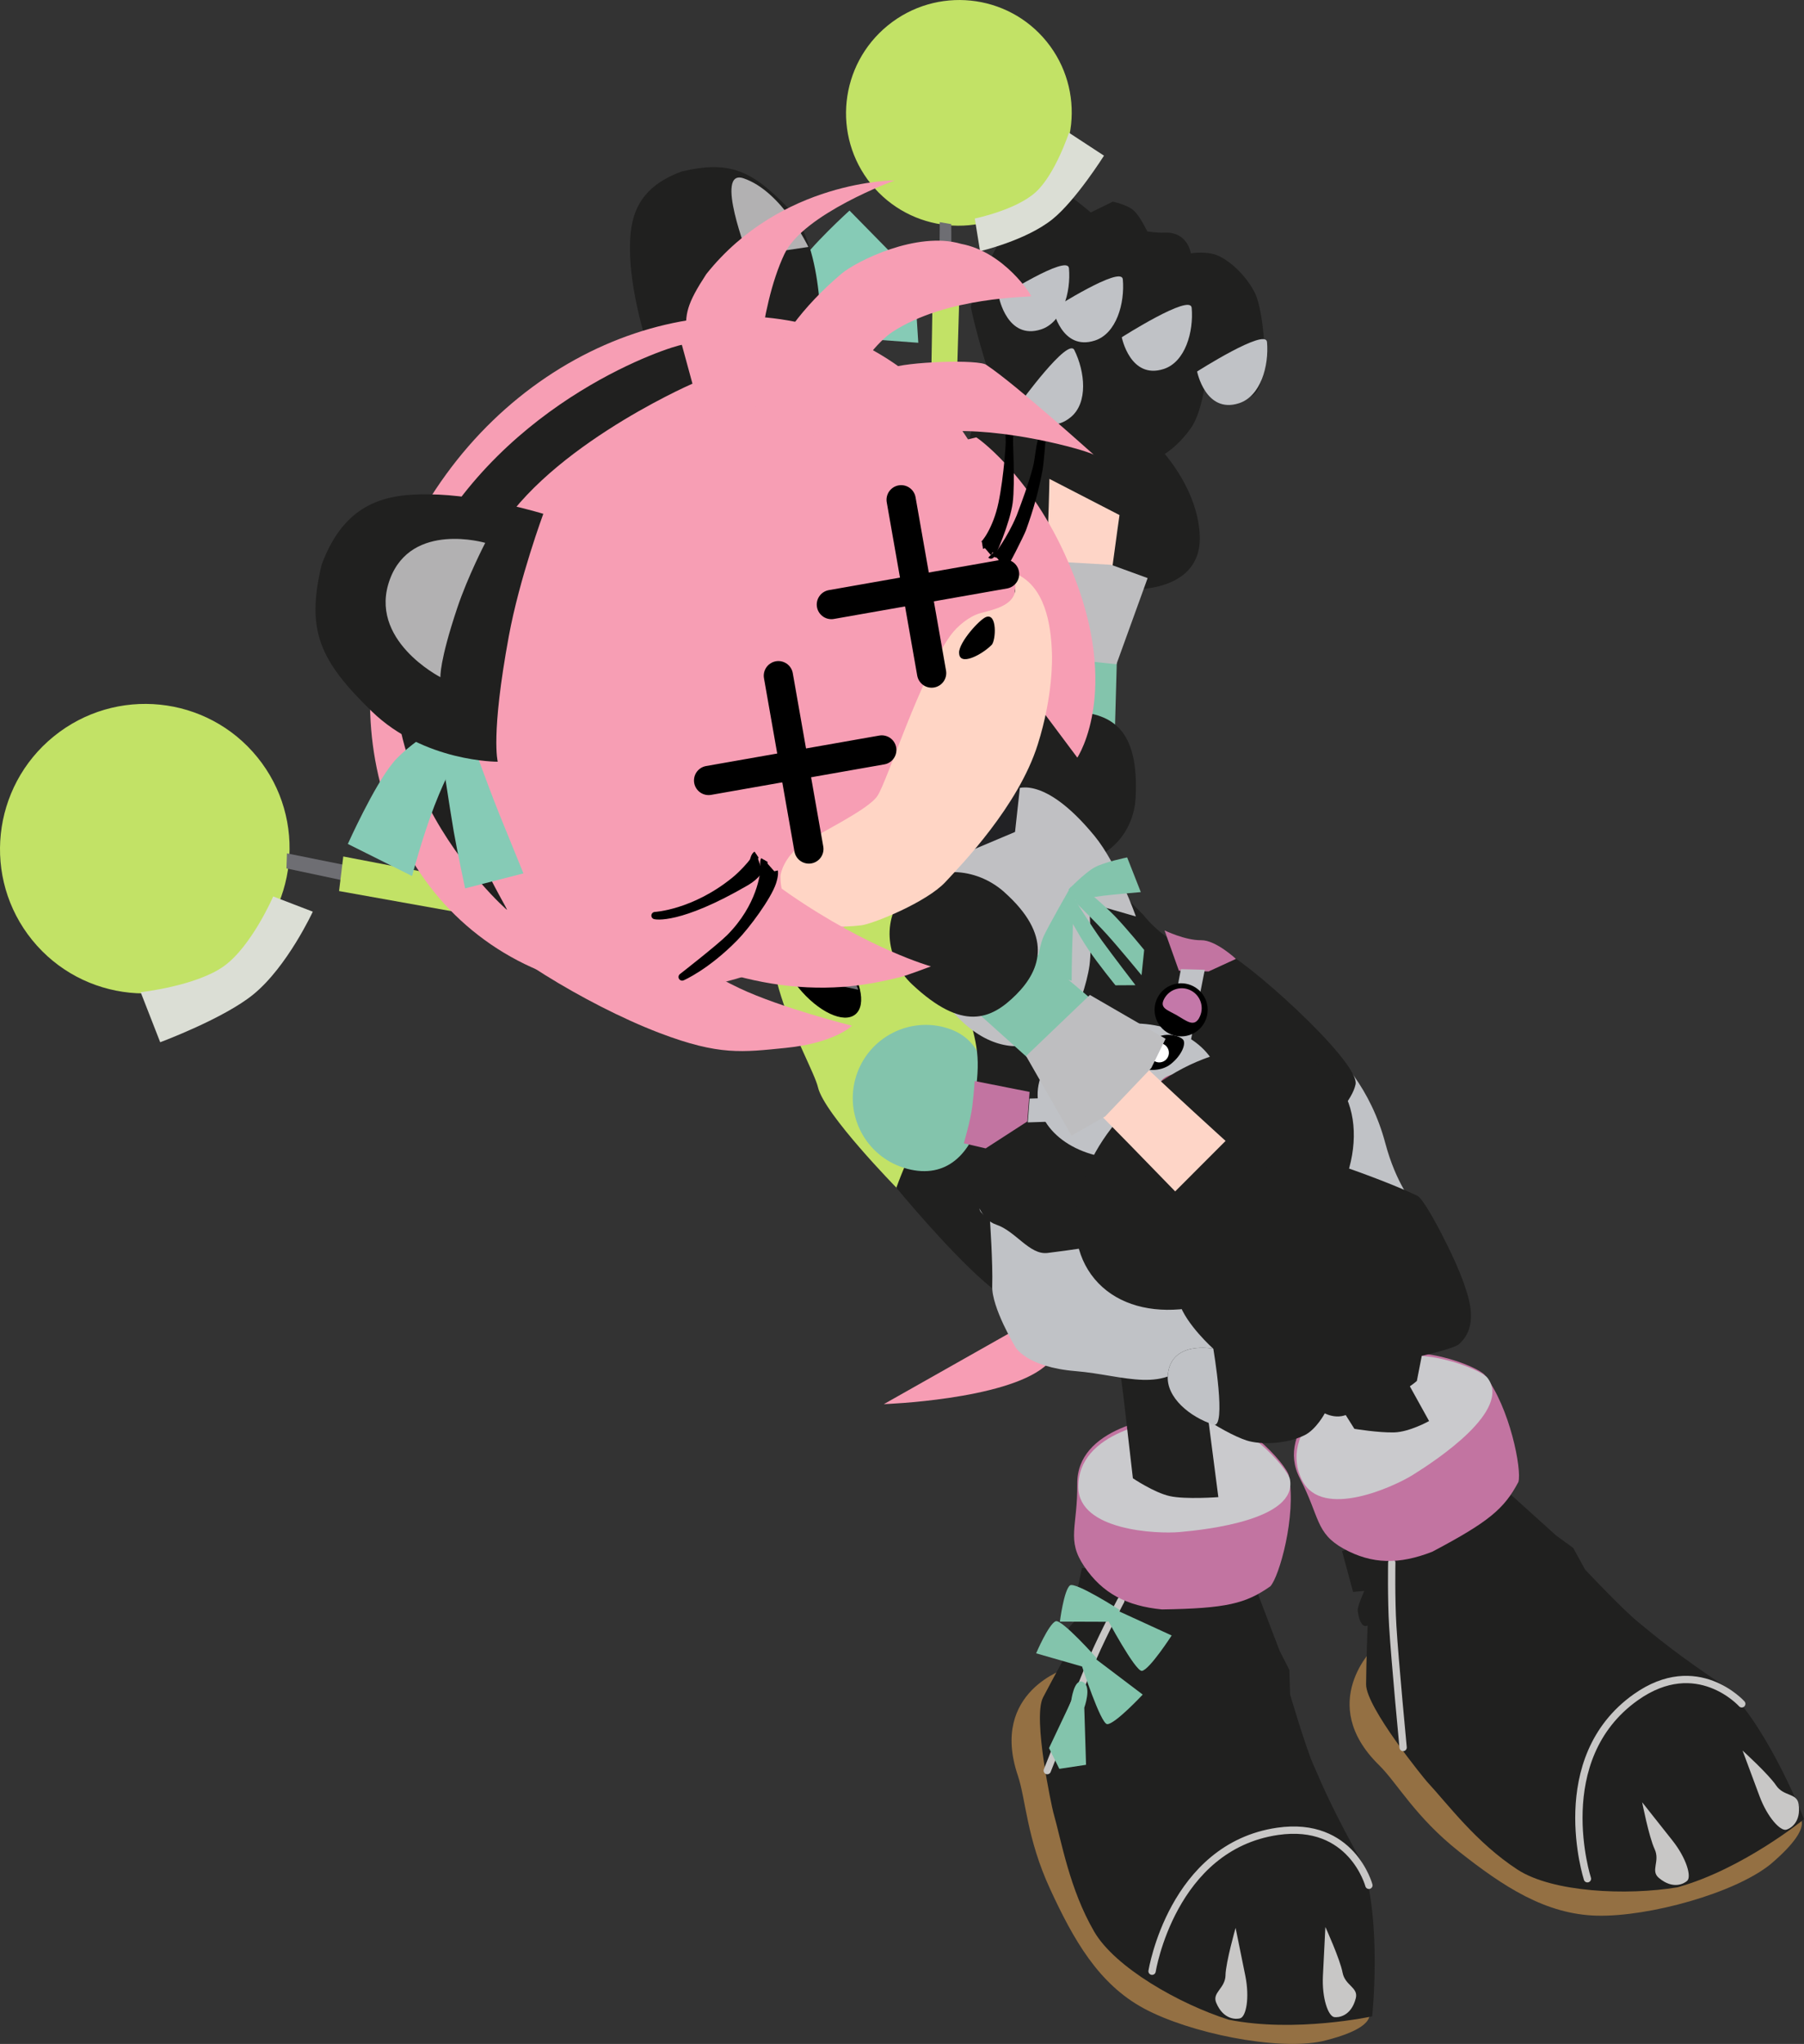 <svg version="1.1" xmlns="http://www.w3.org/2000/svg" xmlns:xlink="http://www.w3.org/1999/xlink" width="30.843" height="34.926" viewBox="0,0,30.843,34.926"><rect x="0" y="0" width="30.843" height="34.926" fill="#333333" stroke="none"/><g transform="translate(-222.684,-162.605)"><g data-paper-data="{&quot;isPaintingLayer&quot;:true}" fill-rule="nonzero" stroke-miterlimit="10" stroke-dasharray="" stroke-dashoffset="0" style="mix-blend-mode: normal"><g data-paper-data="{&quot;index&quot;:null}" stroke-linejoin="miter"><path d="M253.395,193.614c0,0 0.402,0.129 -0.438,0.844c-0.616,0.499 -2.083,0.901 -2.967,0.881c-0.885,-0.021 -1.61,-0.503 -2.359,-1.094c-0.749,-0.591 -1.062,-1.177 -1.368,-1.477c-1.088,-1.065 -0.08,-2.019 -0.08,-2.019c0,0 2.105,3.618 2.948,3.689c1.039,0.088 3.206,-0.151 3.206,-0.151z" fill="#947043" stroke="none" stroke-width="0" stroke-linecap="butt"/><path d="M249.288,188.842l0.293,0.213l0.203,0.37c0,0 0.621,0.66 0.891,0.883c0.332,0.274 0.686,0.571 1.523,1.13c0.759,0.756 1.329,2.252 1.329,2.252c0,0 -1.044,0.852 -2.162,1.164c-0.875,0.145 -2.139,0.085 -2.734,-0.301c-0.706,-0.459 -1.187,-1.112 -1.548,-1.502c-0.042,-0.045 -1.046,-1.272 -1.043,-1.666c0.003,-0.395 0.026,-1.005 0.026,-1.005c0,0 -0.122,0.086 -0.169,-0.247c-0.011,-0.076 0.113,-0.344 0.113,-0.344l-0.192,0.018l-0.189,-0.697l2.873,-0.977z" fill="#20201f" stroke="none" stroke-width="0" stroke-linecap="butt"/><path d="M246.673,192.465c0,0 -0.142,-1.49 -0.177,-2.076c-0.028,-0.462 -0.017,-1.084 -0.017,-1.084" fill="none" stroke="#c8c7c6" stroke-width="0.125" stroke-linecap="round"/><path d="M244.907,187.863c-0.432,-0.829 0.62,-1.64 1.273,-2.004c0.653,-0.364 1.778,0.098 1.89,0.243c0.429,0.554 0.635,1.617 0.574,1.826c-0.242,0.457 -0.501,0.679 -1.472,1.192c-0.565,0.221 -1.032,0.216 -1.517,-0.052c-0.484,-0.269 -0.404,-0.545 -0.748,-1.204z" fill="#c274a1" stroke="none" stroke-width="0" stroke-linecap="butt"/><path d="M244.951,187.908c-0.432,-0.829 0.62,-1.64 1.273,-2.004c0.653,-0.364 1.778,0.098 1.89,0.243c0.429,0.554 -0.874,1.41 -1.274,1.66c-0.328,0.205 -1.546,0.761 -1.889,0.101z" fill="#cacacd" stroke="none" stroke-width="0" stroke-linecap="butt"/><path d="M250.76,193.401c0,0 0.277,0.349 0.518,0.654c0.241,0.304 0.327,0.615 0.253,0.687c-0.047,0.045 -0.239,0.16 -0.486,-0.049c-0.148,-0.124 0.026,-0.282 -0.072,-0.492c-0.098,-0.21 -0.213,-0.8 -0.213,-0.8z" fill="#c8c7c6" stroke="none" stroke-width="0" stroke-linecap="butt"/><path d="M249.824,194.708c0,0 -0.66,-2.049 0.829,-3.103c1.046,-0.74 1.81,0.114 1.81,0.114" fill="none" stroke="#c8c7c6" stroke-width="0.125" stroke-linecap="round"/><path d="M252.476,192.517c0,0 0.445,0.404 0.574,0.596c0.129,0.192 0.354,0.126 0.384,0.316c0.05,0.32 -0.148,0.425 -0.21,0.441c-0.1,0.027 -0.321,-0.208 -0.457,-0.572c-0.135,-0.364 -0.291,-0.782 -0.291,-0.782z" data-paper-data="{&quot;index&quot;:null}" fill="#c8c7c6" stroke="none" stroke-width="0" stroke-linecap="butt"/></g><path d="M244.127,181.625l1.873,3.246l1.117,2.016c0,0 -0.332,0.186 -0.595,0.194c-0.263,0.008 -0.682,-0.061 -0.682,-0.061l-1.198,-1.9l-1.692,-3.022z" data-paper-data="{&quot;index&quot;:null}" fill="#20201f" stroke="none" stroke-width="0" stroke-linecap="butt" stroke-linejoin="miter"/><g data-paper-data="{&quot;index&quot;:null}" stroke-linejoin="miter"><path d="M244.812,197.051l1.249,-0.12c0,0 0.3,0.297 -0.774,0.554c-0.775,0.165 -2.265,-0.141 -3.044,-0.56c-0.779,-0.419 -1.207,-1.178 -1.607,-2.045c-0.4,-0.867 -0.413,-1.531 -0.55,-1.936c-0.487,-1.443 0.844,-1.836 0.844,-1.836c0,0 0.236,4.18 0.955,4.625c0.886,0.549 2.926,1.319 2.926,1.319z" fill="#947043" stroke="none" stroke-width="0" stroke-linecap="butt"/><path d="M244.563,190.816l0.165,0.322l0.013,0.422c0,0 0.255,0.87 0.394,1.191c0.171,0.395 0.353,0.82 0.845,1.698c0.334,1.018 0.164,2.61 0.164,2.61c0,0 -1.317,0.286 -2.454,0.057c-0.845,-0.268 -1.945,-0.893 -2.3,-1.507c-0.422,-0.729 -0.554,-1.529 -0.699,-2.041c-0.017,-0.059 -0.356,-1.608 -0.174,-1.958c0.182,-0.35 0.479,-0.884 0.479,-0.884c0,0 -0.148,0.021 -0.039,-0.296c0.025,-0.072 0.257,-0.256 0.257,-0.256l-0.18,-0.071l0.148,-0.707l3.003,0.431z" fill="#20201f" stroke="none" stroke-width="0" stroke-linecap="butt"/><path d="M240.589,192.86c0,0 0.549,-1.393 0.783,-1.931c0.185,-0.424 0.476,-0.974 0.476,-0.974" fill="none" stroke="#c8c7c6" stroke-width="0.125" stroke-linecap="round"/><path d="M243.145,186.749c0.747,-0.028 1.541,0.893 1.575,1.074c0.131,0.688 -0.167,1.729 -0.317,1.888c-0.423,0.297 -0.754,0.378 -1.853,0.395c-0.604,-0.059 -1.018,-0.275 -1.328,-0.734c-0.31,-0.459 -0.113,-0.669 -0.12,-1.413c-0.009,-0.935 1.296,-1.181 2.043,-1.209z" fill="#c274a1" stroke="none" stroke-width="0" stroke-linecap="butt"/><path d="M241.12,188.017c-0.009,-0.935 1.296,-1.181 2.043,-1.209c0.747,-0.028 1.541,0.893 1.575,1.074c0.131,0.688 -1.419,0.861 -1.888,0.902c-0.385,0.034 -1.723,-0.023 -1.73,-0.766z" fill="#cacacd" stroke="none" stroke-width="0" stroke-linecap="butt"/><path d="M243.636,196.356c0.008,-0.231 0.173,-0.809 0.173,-0.809c0,0 0.089,0.437 0.166,0.818c0.077,0.38 0.013,0.696 -0.086,0.727c-0.062,0.019 -0.285,0.034 -0.411,-0.264c-0.075,-0.178 0.151,-0.24 0.159,-0.471z" fill="#c8c7c6" stroke="none" stroke-width="0" stroke-linecap="butt"/><path d="M245.345,195.534c0,0 0.249,0.547 0.292,0.774c0.042,0.228 0.275,0.255 0.227,0.442c-0.08,0.313 -0.303,0.332 -0.368,0.322c-0.102,-0.015 -0.213,-0.318 -0.194,-0.706c0.02,-0.388 0.042,-0.833 0.042,-0.833z" data-paper-data="{&quot;index&quot;:null}" fill="#c8c7c6" stroke="none" stroke-width="0" stroke-linecap="butt"/><path d="M242.381,196.288c0,0 0.341,-2.126 2.145,-2.39c1.267,-0.185 1.562,0.922 1.562,0.922" fill="none" stroke="#c8c7c6" stroke-width="0.125" stroke-linecap="round"/><g fill="#83c4ac" stroke="none" stroke-width="0" stroke-linecap="butt"><path d="M241.603,190.249l0.173,-0.129l0.94,0.431c0,0 -0.378,0.585 -0.508,0.605c-0.111,0.017 -0.605,-0.907 -0.605,-0.907z"/><path d="M240.977,189.696c0.088,-0.069 0.85,0.418 0.85,0.418l-0.207,0.203l-0.815,-0.003c0,0 0.068,-0.537 0.172,-0.618z" data-paper-data="{&quot;index&quot;:null}"/><path d="M241.614,192.066c-0.112,-0.003 -0.435,-1 -0.435,-1l0.232,-0.118l0.81,0.613c0,0 -0.475,0.509 -0.607,0.505z"/><path d="M240.733,190.308c0.103,-0.042 0.704,0.634 0.704,0.634l-0.254,0.139l-0.784,-0.225c0,0 0.212,-0.498 0.334,-0.548z" data-paper-data="{&quot;index&quot;:null}"/><path d="M240.795,192.83l-0.176,-0.355l0.378,-0.798c0,0 0.048,-0.405 0.203,-0.331c0.155,0.074 0.022,0.439 0.022,0.439l0.03,0.976z"/></g></g><path d="M242.671,182.299l0.611,4.095l0.232,1.793c0,0 -0.562,0.042 -0.829,-0.017c-0.268,-0.059 -0.632,-0.305 -0.632,-0.305l-0.155,-1.344l-0.475,-3.747z" data-paper-data="{&quot;index&quot;:null}" fill="#20201f" stroke="none" stroke-width="0" stroke-linecap="butt" stroke-linejoin="miter"/><g stroke="none" stroke-width="0" stroke-linecap="butt" stroke-linejoin="miter"><path d="M239.285,167.871c-0.027,-0.133 0.424,-1.083 0.689,-1.476c0.145,-0.215 0.411,-0.617 0.838,-0.532c0.109,0.022 0.521,0.372 0.521,0.372l0.377,-0.184c0,0 0.245,0.05 0.357,0.151c0.112,0.102 0.232,0.357 0.232,0.357c0,0 0.17,0.027 0.293,0.021c0.401,-0.019 0.452,0.354 0.452,0.354c0,0 0.289,-0.047 0.48,0.046c0.303,0.147 0.57,0.487 0.647,0.708c0.131,0.376 0.239,1.48 -0.075,1.677c-0.489,0.307 -0.794,-0.335 -0.794,-0.335c0,0 -0.05,0.6 -0.262,0.897c-0.327,0.457 -0.677,0.553 -0.677,0.553l-2.416,-0.439c0,0 -0.488,-1.338 -0.661,-2.171z" fill="#20201f"/><path d="M240.994,169.281c1.287,0.396 2.192,1.569 2.203,2.512c0.011,0.943 -1.19,1.04 -2.21,0.726c-1.02,-0.314 -1.793,-1.015 -1.778,-1.954c0.015,-0.938 0.498,-1.681 1.785,-1.284z" fill="#20201f"/><path d="M240.507,173.324c0.097,-1.246 0.119,-2.536 0.119,-2.536l1.198,0.618c0,0 -0.231,1.631 -0.27,2.133c-0.064,0.824 -0.103,1.873 -0.123,3.072c-0.005,0.3 -0.165,0.472 -0.471,0.48c-0.206,0.005 -0.4,-0.074 -0.442,-0.447c-0.128,-1.126 -0.079,-2.448 -0.011,-3.32z" fill="#fed5c7"/><path d="M244.346,168.448c0.036,0.413 -0.11,0.928 -0.478,1.047c-0.573,0.185 -0.717,-0.542 -0.717,-0.542c0,0 1.173,-0.748 1.194,-0.505z" fill="#c0c2c6"/><path d="M243.058,167.863c0.036,0.413 -0.11,0.928 -0.478,1.047c-0.573,0.185 -0.717,-0.542 -0.717,-0.542c0,0 1.173,-0.748 1.194,-0.505z" fill="#c0c2c6"/><path d="M241.881,167.377c0.036,0.413 -0.11,0.928 -0.478,1.047c-0.573,0.185 -0.717,-0.542 -0.717,-0.542c0,0 1.173,-0.748 1.194,-0.505z" fill="#c0c2c6"/><path d="M241.051,168.585c0.185,0.372 0.238,0.904 -0.061,1.149c-0.465,0.382 -0.866,-0.242 -0.866,-0.242c0,0 0.818,-1.126 0.927,-0.907z" fill="#c0c2c6"/><path d="M240.96,167.187c0.036,0.413 -0.11,0.928 -0.478,1.047c-0.573,0.185 -0.717,-0.542 -0.717,-0.542c0,0 1.173,-0.748 1.194,-0.505z" fill="#c0c2c6"/><g><path d="M241.778,173.921l-0.032,1.14l-1.435,-0.145l-0.002,-1.146z" fill="#83c4ac"/><path d="M241.08,174.763c0.613,0.049 1.078,0.296 1.02,1.467c-0.032,0.659 -0.556,1.153 -1.169,1.104c-0.613,-0.049 -1.068,-0.623 -1.052,-1.283c0.026,-1.101 0.588,-1.338 1.201,-1.288z" fill="#20201f"/><path d="M240.542,172.191l1.14,0.065l0.623,0.227l-0.533,1.472l-1.502,-0.156l-0.266,-1.471z" fill="#bebec0"/></g></g><g data-paper-data="{&quot;index&quot;:null}" stroke-width="0" stroke-linecap="butt" stroke-linejoin="miter"><g data-paper-data="{&quot;index&quot;:null}"><path d="M240.292,166.028c-0.829,0.673 -2.044,0.549 -2.714,-0.276c-0.67,-0.826 -0.542,-2.04 0.286,-2.713c0.829,-0.673 2.044,-0.549 2.714,0.276c0.67,0.826 0.542,2.04 -0.286,2.713z" fill="#c2e266" stroke="none"/><path d="M240.283,165.905c-0.512,0.416 -1.263,0.339 -1.677,-0.171c-0.414,-0.51 -0.335,-1.26 0.177,-1.676c0.512,-0.416 1.263,-0.339 1.677,0.171c0.414,0.51 0.335,1.26 -0.177,1.676z" fill="#c2e266" stroke="#000000"/><path d="M240.679,166.35c-0.455,0.366 -1.239,0.547 -1.239,0.547l-0.09,-0.558c0,0 0.705,-0.144 1.041,-0.45c0.336,-0.306 0.569,-1.016 0.569,-1.016l0.599,0.392c0,0 -0.483,0.766 -0.881,1.086z" fill="#dbded5" stroke="#000000"/></g><g data-paper-data="{&quot;index&quot;:null}" stroke="none"><path d="M239.101,173.438c0.263,0.324 0.35,0.69 0.194,0.817c-0.156,0.127 -0.496,-0.033 -0.759,-0.357c-0.263,-0.324 -0.35,-0.69 -0.194,-0.817c0.156,-0.127 0.496,0.033 0.759,0.357z" fill="#000000"/><path d="M240.576,178.062c0.163,-0.132 2.12,1.045 2.12,1.045c0,0 -0.606,0.92 -0.768,1.052c-0.163,0.132 -1.197,-0.583 -1.313,-0.726c-0.116,-0.143 -0.201,-1.239 -0.038,-1.371z" fill="#807d5a"/><path d="M238.967,174.226l-0.276,-0.179l0.06,-7.646l0.197,0.034z" fill="#6e6e73"/><path d="M238.637,167.143l0.463,0.04l-0.053,1.796l-0.439,-0.059z" fill="#c2e266"/></g></g><g data-paper-data="{&quot;index&quot;:null}" stroke-width="0" stroke-linecap="butt" stroke-linejoin="miter"><g data-paper-data="{&quot;index&quot;:null}"><path d="M223.235,178.669c-0.86,-1.059 -0.695,-2.617 0.367,-3.48c1.063,-0.863 2.622,-0.704 3.482,0.355c0.86,1.059 0.695,2.617 -0.367,3.48c-1.063,0.863 -2.622,0.704 -3.482,-0.355z" fill="#c2e266" stroke="none"/><path d="M224.413,178.761c-0.531,-0.654 -0.43,-1.617 0.227,-2.15c0.657,-0.533 1.62,-0.435 2.151,0.219c0.531,0.654 0.43,1.617 -0.227,2.15c-0.657,0.533 -1.62,0.435 -2.151,-0.219z" fill="#c2e266" stroke="#000000"/><path d="M227.019,179.594c-0.507,0.416 -1.596,0.82 -1.596,0.82l-0.334,-0.855c0,0 0.953,-0.105 1.426,-0.447c0.473,-0.342 0.84,-1.189 0.84,-1.189l0.677,0.26c0,0 -0.433,0.936 -1.013,1.411z" fill="#dbded5" stroke="#000000"/></g><g data-paper-data="{&quot;index&quot;:null}" stroke="none"><path d="M236.669,181.184c-0.108,-0.459 -1.434,-2.559 -0.407,-3.343c0.159,-0.122 2.178,-0.089 3.02,0.576c1.145,0.904 1.17,2.545 1.17,2.545l-2.431,1.949c0,0 -1.244,-1.267 -1.352,-1.726z" fill="#c2e266"/><path d="M236.085,178.432c0.2,-0.163 0.637,0.043 0.974,0.458c0.338,0.416 0.449,0.885 0.249,1.048c-0.2,0.163 -0.636,-0.043 -0.974,-0.458c-0.338,-0.416 -0.449,-0.885 -0.249,-1.048z" fill="#000000"/><path d="M239.516,184.509c-0.649,-0.565 -1.507,-1.609 -1.507,-1.609c0,0 0.222,-0.625 0.437,-0.938c0.215,-0.313 0.651,-0.733 0.651,-0.733l1.451,-0.167c0,0 2.044,2.189 2.295,2.478c0.506,0.582 -0.24,1.928 -0.24,1.928l-1.221,0.37c0,0 -1.217,-0.764 -1.866,-1.329z" fill="#20201f"/><path d="M242.505,185.485c0,0 -0.963,-2.767 -0.754,-2.936c0.209,-0.169 1.563,0.226 1.712,0.409c0.149,0.183 0.775,1.67 0.566,1.84c-0.209,0.169 -1.524,0.687 -1.524,0.687z" fill="#c274a1"/><path d="M227.581,177.444l0.009,-0.257l9.616,1.937l0.152,0.393z" fill="#6e6e73"/><path d="M230.791,177.67l-0.041,0.567l-2.269,-0.406l0.072,-0.591z" fill="#c2e266"/></g></g><g data-paper-data="{&quot;index&quot;:null}" stroke="none" stroke-width="0" stroke-linecap="butt" stroke-linejoin="miter"><path d="M241.712,181.51c0,0 -0.534,3.918 -1.167,4.445c-0.688,0.572 -2.75,0.643 -2.75,0.643l2.269,-1.282l0.574,-3.019l1.074,-0.787z" fill="#f79db4"/><path d="M238.832,180.16c0.668,0.176 0.803,0.832 0.627,1.499c-0.176,0.668 -0.595,1.094 -1.263,0.918c-0.668,-0.176 -1.067,-0.859 -0.891,-1.527c0.176,-0.668 0.859,-1.067 1.527,-0.891z" fill="#83c4ac"/><path d="M246.603,183.758c0.016,0.512 -0.766,1.577 -1.529,1.558c-0.235,0.751 -1.172,0.637 -1.961,0.447c-0.498,0.689 -1.198,0.34 -2.039,0.271c-0.841,-0.069 -1.029,-0.41 -1.029,-0.41c0,0 -0.41,-0.676 -0.397,-1.047c0.013,-0.371 -0.04,-1.143 -0.04,-1.143c0,0 -0.534,-0.29 0.266,-0.245c0.659,0.037 1.608,0.328 3.235,-1.085c1.824,-1.585 1.157,-2.348 1.157,-2.348c0,0 1.612,0.547 2.102,2.381c0.373,1.393 1.097,1.247 0.235,1.621z" fill="#c0c2c6"/><path d="M240.012,176.282c0,0 0.648,0.472 1.123,0.896c0.475,0.424 1.1,1.064 1.1,1.064c0,0 0.571,0.763 1.351,0.623c0.282,0.033 2.355,1.875 2.274,2.269c-0.108,0.524 -1.284,1.372 -1.421,1.704c-0.292,0.711 -3.326,1.115 -3.846,1.177c-0.307,0.037 -0.543,-0.372 -0.874,-0.483c-0.528,-0.178 -0.494,-1.325 -0.379,-2.099c0.115,-0.773 0.07,-0.928 -0.167,-1.732c-0.238,-0.804 -1.307,-1.75 -1.307,-1.75l1.837,-1.467l0.309,-0.202z" fill="#20201f"/><path d="M239.536,182.228l-0.374,-0.087c0,0 0.117,-0.393 0.146,-0.638c0.032,-0.273 0.04,-0.426 0.04,-0.426l0.939,0.186l-0.039,0.505z" data-paper-data="{&quot;index&quot;:null}" fill="#c274a1"/><path d="M241.226,181.751l-0.97,0.033l0.031,-0.407l1.095,-0.033z" data-paper-data="{&quot;index&quot;:null}" fill="#c0c2c6"/><path d="M243.347,179.205l-0.507,-0.012l-0.246,-0.69c0,0 0.352,0.172 0.627,0.168c0.248,-0.004 0.594,0.319 0.594,0.319z" fill="#c274a1"/><path d="M242.587,180.68l0.287,-1.515l0.408,0.011l-0.274,1.391z" fill="#c0c2c6"/><path d="M237.946,177.703l2.084,-1.605c0,0 0.471,-0.3 1.367,0.791c0.396,0.482 0.707,1.376 0.707,1.376l-0.801,-0.231c0,0 0.054,0.727 0.009,1.061c-0.044,0.327 -0.214,0.795 -0.309,0.948c-0.097,0.157 -1.187,1.155 -2.309,-0.509c-0.919,-1.363 -0.748,-1.831 -0.748,-1.831z" fill="#c0c0c3"/><path d="M238.682,177.393l1.443,-1.365l-0.087,0.793z" fill="#222225"/><g><g><path d="M243.543,181.116c0.054,0.634 -0.599,1.208 -1.46,1.281c-0.86,0.073 -1.602,-0.381 -1.656,-1.015c-0.054,-0.634 0.599,-1.208 1.46,-1.281c0.86,-0.073 1.602,0.381 1.656,1.015z" fill="#c0c2c6"/><path d="M240.967,179.598c0.246,0.049 0.406,0.287 0.358,0.533c-0.049,0.246 -0.287,0.406 -0.533,0.358c-0.246,-0.049 -0.406,-0.287 -0.358,-0.533c0.049,-0.246 0.287,-0.406 0.533,-0.358z" fill="#000000"/><path d="M241.131,179.816c0.113,0.15 -0.048,0.221 -0.199,0.334c-0.15,0.113 -0.232,0.227 -0.345,0.077c-0.113,-0.15 -0.084,-0.364 0.066,-0.477c0.15,-0.113 0.364,-0.084 0.477,0.066z" fill="#c478a9"/><path d="M243.321,179.764c0.053,0.245 -0.102,0.487 -0.347,0.54c-0.245,0.053 -0.487,-0.102 -0.54,-0.347c-0.053,-0.245 0.102,-0.487 0.347,-0.54c0.245,-0.053 0.487,0.102 0.54,0.347z" fill="#000000"/><path d="M243.186,180c-0.093,0.164 -0.222,0.044 -0.386,-0.049c-0.164,-0.093 -0.3,-0.122 -0.208,-0.286c0.093,-0.164 0.3,-0.222 0.464,-0.129c0.164,0.093 0.222,0.3 0.129,0.464z" fill="#c478a9"/><path d="M242.911,180.369c0.054,0.067 -0.017,0.262 -0.206,0.415c-0.188,0.153 -0.478,0.109 -0.532,0.043c-0.054,-0.067 0.034,-0.299 0.223,-0.452c0.188,-0.153 0.461,-0.072 0.515,-0.005z" fill="#000000"/><path d="M241.501,180.442c0.216,0.111 0.351,0.319 0.312,0.396c-0.039,0.077 -0.313,0.18 -0.529,0.069c-0.216,-0.111 -0.327,-0.286 -0.288,-0.363c0.039,-0.077 0.288,-0.212 0.505,-0.102z" data-paper-data="{&quot;index&quot;:null}" fill="#000000"/><path d="M242.608,180.722c-0.071,0.057 -0.174,0.047 -0.232,-0.024c-0.057,-0.071 -0.047,-0.174 0.024,-0.232c0.071,-0.057 0.174,-0.047 0.232,0.024c0.057,0.071 0.047,0.174 -0.024,0.232z" fill="#ffffff"/><path d="M241.649,180.863c-0.075,0.061 -0.184,0.049 -0.245,-0.025c-0.061,-0.075 -0.049,-0.184 0.025,-0.245c0.075,-0.061 0.184,-0.049 0.245,0.025c0.061,0.075 0.049,0.184 -0.025,0.245z" fill="#ffffff"/></g><path d="M242.233,181.023c0.003,0.066 -0.073,0.14 -0.169,0.144c-0.096,0.004 -0.177,-0.065 -0.179,-0.131c-0.003,-0.066 0.345,-0.079 0.348,-0.013z" fill="#000000"/><path d="M242.744,180.962c0.139,-0.028 0.263,0.01 0.278,0.085c0.015,0.074 -0.086,0.157 -0.225,0.185c-0.139,0.028 -0.263,-0.01 -0.278,-0.085c-0.015,-0.074 0.086,-0.157 0.225,-0.185z" fill="#ad597c"/><path d="M241.26,181.081c0.139,-0.028 0.263,0.01 0.278,0.085c0.015,0.074 -0.086,0.157 -0.225,0.185c-0.139,0.028 -0.263,-0.01 -0.278,-0.085c-0.015,-0.074 0.086,-0.157 0.225,-0.185z" fill="#ad597c"/></g><g fill="#83c4ac"><path d="M242.187,177.849c0,0 -0.46,0.039 -0.643,0.062c-0.207,0.026 -0.535,0.086 -0.535,0.086l-0.055,-0.195c0,0 0.282,-0.287 0.441,-0.374c0.173,-0.095 0.56,-0.172 0.56,-0.172l0.233,0.592z"/><path d="M241.007,179.364l-0.609,-0.186c0,0 0.047,-0.391 0.128,-0.572c0.074,-0.165 0.463,-0.845 0.463,-0.845l0.045,0.233c0,0 -0.006,0.516 -0.016,0.724c-0.009,0.185 -0.012,0.646 -0.012,0.646z" data-paper-data="{&quot;index&quot;:null}"/><path d="M242.201,179.269c0,0 -0.387,-0.471 -0.595,-0.7c-0.209,-0.23 -0.556,-0.569 -0.556,-0.569l0.235,-0.156c0,0 0.254,0.204 0.461,0.417c0.207,0.214 0.5,0.576 0.5,0.576z"/><path d="M241.755,179.441c0,0 -0.294,-0.361 -0.461,-0.608c-0.167,-0.246 -0.411,-0.699 -0.411,-0.699l0.153,-0.193c0,0 0.309,0.491 0.491,0.742c0.182,0.251 0.57,0.756 0.57,0.756z" data-paper-data="{&quot;index&quot;:null}"/></g></g><g data-paper-data="{&quot;index&quot;:null}" stroke="none" stroke-width="0" stroke-linecap="butt" stroke-linejoin="miter"><path d="M245.503,181.035c0.665,0.797 0.285,2.21 -0.848,3.156c-1.133,0.945 -2.591,1.065 -3.257,0.268c-0.665,-0.797 -0.285,-2.21 0.848,-3.156c1.133,-0.945 2.591,-1.065 3.257,-0.268z" fill="#20201f"/><path d="M239.147,178.235c0.993,0.642 2.028,1.555 2.686,2.186c0.941,0.902 1.805,1.679 1.805,1.679l-0.862,0.863c0,0 -1.429,-1.475 -1.809,-1.839c-0.623,-0.597 -1.442,-1.322 -2.397,-2.13c-0.239,-0.203 -0.272,-0.445 -0.076,-0.697c0.132,-0.17 0.324,-0.274 0.653,-0.062z" fill="#fed5c7"/><path d="M240.249,180.676l-0.848,-0.762l1.039,-1l0.875,0.74z" fill="#83c4ac"/><path d="M239.854,177.849c0.822,0.732 0.639,1.314 0.205,1.75c-0.435,0.436 -0.923,0.63 -1.779,-0.172c-0.481,-0.451 -0.519,-1.17 -0.084,-1.606c0.435,-0.436 1.165,-0.411 1.659,0.028z" fill="#20201f"/><path d="M242.368,180.854l-0.788,0.827l-0.576,0.328l-0.777,-1.359l1.091,-1.044l1.294,0.749z" fill="#bebec0"/><g><path d="M244.697,182.223c0,0 1.421,0.435 2.222,0.816c0.128,0.061 0.634,1.034 0.795,1.502c0.088,0.255 0.255,0.73 -0.085,1.032c-0.087,0.077 -0.637,0.2 -0.637,0.2l-0.084,0.429c0,0 -0.195,0.172 -0.351,0.202c-0.155,0.029 -0.443,-0.032 -0.443,-0.032c0,0 -0.129,0.124 -0.201,0.23c-0.236,0.346 -0.579,0.153 -0.579,0.153c0,0 -0.143,0.27 -0.34,0.371c-0.313,0.159 -0.763,0.168 -0.996,0.093c-0.395,-0.127 -1.381,-0.732 -1.348,-1.117c0.052,-0.6 0.778,-0.45 0.778,-0.45c0,0 -0.468,-0.419 -0.582,-0.782c-0.175,-0.559 -0.034,-0.912 -0.034,-0.912l1.885,-1.734z" fill="#20201f"/><path d="M243.43,186.948c-0.395,-0.127 -0.813,-0.461 -0.78,-0.846c0.052,-0.6 0.778,-0.45 0.778,-0.45c0,0 0.234,1.372 0.002,1.297z" fill="#c0c2c6"/></g></g><g><g data-paper-data="{&quot;index&quot;:null}"><g data-paper-data="{&quot;index&quot;:null}" fill="#86cbb6" stroke="none" stroke-width="0" stroke-linecap="butt" stroke-linejoin="miter"><path d="M237.072,167.548c-0.374,0.304 -0.544,0.509 -0.544,0.509l-0.616,0.314c0,0 0.157,-0.83 0.39,-1.195c0.233,-0.365 0.906,-0.973 0.906,-0.973l0.719,0.732c0,0 -0.481,0.309 -0.856,0.613z"/><path d="M238.384,168.462c0,0 -0.601,-0.044 -0.883,-0.065c-0.389,-0.03 -1.602,-0.073 -1.602,-0.073l0.409,-0.434c0,0 0.835,-0.14 1.2,-0.193c0.293,-0.042 0.821,-0.096 0.821,-0.096z"/></g><g stroke="none" stroke-width="0" stroke-linecap="butt" stroke-linejoin="miter"><path d="M234.34,165.535c0.82,-0.193 1.199,-0.02 1.83,0.636c0.631,0.656 0.544,2.348 0.544,2.348c0,0 -0.869,-0.364 -1.453,-0.406c-0.585,-0.042 -1.569,0.191 -1.569,0.191c0,0 -0.236,-0.776 -0.237,-1.434c-0.004,-0.504 0.085,-1.045 0.886,-1.335z" data-paper-data="{&quot;index&quot;:null}" fill="#20201f"/><path d="M235.396,165.652c0.656,0.221 1.109,1.173 1.109,1.173l-1.033,0.153c0,0 -0.582,-1.497 -0.076,-1.326z" data-paper-data="{&quot;index&quot;:null}" fill="#b2b1b2"/></g><path d="M230.309,170.713c1.963,-2.7 5.442,-3.516 7.771,-1.823c2.328,1.693 2.625,5.254 0.661,7.954c-1.963,2.7 -5.442,3.516 -7.771,1.823c-2.328,-1.693 -2.625,-5.254 -0.661,-7.954z" fill="#f79eb4" stroke="none" stroke-width="0" stroke-linecap="butt" stroke-linejoin="miter"/><path d="M239.375,170.079c-0.009,-0.015 0.866,0.585 1.509,1.986c1.042,2.255 0.219,3.486 0.219,3.486l-0.571,-0.764c0,0 -0.482,-2.269 -0.766,-2.979c-0.284,-0.71 -1.113,-1.556 -1.112,-1.556" fill="#f79eb4" stroke="#f89db5" stroke-width="0" stroke-linecap="butt" stroke-linejoin="round"/><g fill="#ffd5c5" stroke="none" stroke-width="1" stroke-linecap="round" stroke-linejoin="round"><path d="M240.048,172.406c0.502,0.219 0.605,0.86 0.621,1.361c0.003,0.082 0.022,0.723 -0.243,1.561c-0.332,1.052 -1.304,2.052 -1.575,2.345c-0.323,0.35 -1.245,0.72 -1.44,0.743c-1.399,0.169 -1.381,-0.706 -1.384,-0.834c-0.002,-0.061 0.076,-0.339 0.35,-0.533c0.268,-0.189 1.146,-0.599 1.308,-0.843c0.174,-0.262 0.723,-2.02 1.257,-2.753c0.113,-0.151 0.31,-0.315 0.495,-0.368c0.241,-0.069 0.654,-0.134 0.604,-0.499c-0.008,-0.059 -0.048,-0.204 0.007,-0.181z"/><path d=""/></g><g fill="#000000" stroke="#000000" stroke-width="0.125" stroke-linecap="butt" stroke-linejoin="round"><path d="M239.73,172.137c0.02,-0.063 0.219,-0.284 0.394,-0.701c0.102,-0.269 0.201,-0.539 0.276,-0.816c0.045,-0.166 0.046,-0.346 0.097,-0.509c0.002,-0.006 -0.029,0.404 -0.051,0.519c-0.067,0.362 -0.155,0.669 -0.28,1.015c-0.028,0.076 -0.314,0.651 -0.332,0.634"/><path d="M239.481,171.922c0.036,-0.006 0.241,-0.266 0.335,-0.714c0.094,-0.447 0.142,-1.128 0.123,-1.165c-0.007,-0.014 0.041,0.814 -0.003,1.147c-0.045,0.333 -0.296,0.915 -0.312,0.899"/></g><g fill="#000000" stroke="none" stroke-width="1" stroke-linecap="round" stroke-linejoin="round"><path d="M239.081,173.758c0,-0.184 0.359,-0.578 0.467,-0.612c0.186,-0.06 0.163,0.392 0.093,0.476c-0.169,0.172 -0.56,0.378 -0.559,0.136z"/><path d=""/></g><path d="M233.979,176.185c-0.031,-0.048 1.475,1.196 2.199,1.696c1.365,0.942 2.422,1.237 2.422,1.237c0,0 -0.4,0.151 -0.508,0.179c-0.334,0.084 -0.649,0.145 -0.996,0.171c-0.816,0.062 -1.63,-0.088 -2.395,-0.37c-0.51,-0.188 -2.455,-1.405 -2.453,-1.431" fill="#f79eb4" stroke="#f89db5" stroke-width="0" stroke-linecap="butt" stroke-linejoin="round"/><path d="M232.168,177.723c0.003,0.02 2.442,1.429 3.158,1.768c0.716,0.339 1.925,0.641 1.925,0.641c0,0 -0.293,0.295 -1.134,0.379c-0.742,0.074 -1.135,0.133 -2.149,-0.252c-1.316,-0.501 -2.886,-1.515 -3.071,-1.872" fill="#f79eb4" stroke="#f89db5" stroke-width="0" stroke-linecap="butt" stroke-linejoin="round"/><g stroke="none" stroke-width="1" stroke-linecap="round" stroke-linejoin="round"><path d="M234.523,169.161c-0.101,0.043 -2.641,1.172 -3.435,2.731c-0.626,1.229 -0.629,2.115 -0.637,3.644c-0.006,1.179 0.915,2.581 0.9,2.616c-0.001,0.003 -3.105,-2.707 -1.418,-6.056c1.39,-2.69 4.255,-3.586 4.409,-3.598" fill="#20201f"/><path d="" fill="#ee1a40"/></g><path d="M235.597,169.556c0.002,0.029 0.074,-1.09 1.475,-2.275c0.251,-0.21 1.285,-0.733 2.044,-0.509c0.739,0.138 1.208,0.883 1.197,0.895c-0.016,0.017 -1.44,0.002 -2.372,0.61c-0.508,0.332 -1.303,1.752 -1.301,1.79" fill="#f79eb4" stroke="#f89db5" stroke-width="0" stroke-linecap="butt" stroke-linejoin="round"/><path d="M235.13,170.263c-0.062,-0.056 -0.665,-1.539 -0.704,-1.915c-0.04,-0.376 0.003,-0.553 0.334,-1.06c1.284,-1.61 3.219,-1.6 3.219,-1.6c0,0 -1.556,0.568 -1.883,1.256c-0.452,0.955 -0.497,2.473 -0.491,2.606" fill="#f79eb4" stroke="#f89db5" stroke-width="0" stroke-linecap="butt" stroke-linejoin="round"/><path d="M236.677,170.171c-0.048,0.015 0.31,-0.868 1.219,-1.27c0.261,-0.116 1.544,-0.16 1.656,-0.058c0.508,0.338 1.842,1.543 1.842,1.541c0,-0.043 -1.326,-0.44 -2.404,-0.412c-0.362,0.011 -1.419,0.698 -1.555,0.741" fill="#f79eb4" stroke="#f89db5" stroke-width="0" stroke-linecap="butt" stroke-linejoin="round"/><g fill="#000000" stroke="#000000" stroke-width="0.125" stroke-linecap="butt" stroke-linejoin="round"><path d="M235.685,177.4c0.015,0.041 -0.065,0.172 -0.245,0.277c-1.157,0.672 -1.557,0.573 -1.557,0.573c0,0 0.663,-0.034 1.36,-0.599c0.136,-0.11 0.286,-0.28 0.312,-0.321c0.025,-0.039 0.021,-0.093 0.064,-0.122"/><path d="M235.922,177.493c0,0 0.013,0.055 -0.029,0.186c-0.079,0.244 -0.446,0.743 -0.65,0.95c-0.485,0.494 -0.896,0.67 -0.896,0.67c0,0 0.636,-0.495 0.813,-0.671c0.53,-0.533 0.587,-1.097 0.587,-1.179c-0,-0.036 -0.012,-0.12 0.005,-0.149"/></g><g fill="none" stroke="none" stroke-width="1" stroke-linecap="butt" stroke-linejoin="miter" font-family="sans-serif" font-weight="normal" font-size="12" text-anchor="start"/><g fill="none" stroke="none" stroke-width="1" stroke-linecap="butt" stroke-linejoin="miter" font-family="sans-serif" font-weight="normal" font-size="12" text-anchor="start"/><g fill="#86cbb6" stroke="none" stroke-width="0" stroke-linecap="butt" stroke-linejoin="miter"><path d="M230.489,175.569c0,0 -0.17,0.268 -0.378,0.806c-0.208,0.538 -0.382,1.199 -0.382,1.199l-1.098,-0.548c0,0 0.443,-0.989 0.773,-1.389c0.329,-0.4 1.215,-0.884 1.215,-0.884l-0.13,0.816z"/><path d="M230.636,177.785c0,0 -0.133,-0.62 -0.194,-0.969c-0.075,-0.434 -0.223,-1.436 -0.223,-1.436l0.342,-0.625c0,0 0.496,1.363 0.673,1.794c0.128,0.313 0.399,0.98 0.399,0.98z"/></g><path d="M228.183,172.255c0.402,-1.094 1.141,-1.211 1.831,-1.203c0.9,0.005 1.959,0.333 1.959,0.333c0,0 -0.407,1.1 -0.59,2.092c-0.313,1.698 -0.189,2.144 -0.189,2.144c0,0 -1.259,0.007 -2.153,-0.86c-0.893,-0.867 -1.127,-1.385 -0.858,-2.506z" fill="#20201f" stroke="none" stroke-width="0" stroke-linecap="butt" stroke-linejoin="miter"/><path d="M229.352,172.499c0.37,-0.988 1.628,-0.618 1.628,-0.618c0,0 -0.299,0.576 -0.479,1.114c-0.308,0.92 -0.287,1.181 -0.287,1.181c0,0 -1.252,-0.636 -0.862,-1.677z" fill="#b2b1b2" stroke="none" stroke-width="0" stroke-linecap="butt" stroke-linejoin="miter"/></g><g fill="none" stroke="#000000" stroke-width="0.5" stroke-linecap="round" stroke-linejoin="miter"><path d="M234.799,175.941l2.961,-0.521"/><path d="M235.992,174.151l0.521,2.961"/></g><g fill="none" stroke="#000000" stroke-width="0.5" stroke-linecap="round" stroke-linejoin="miter"><path d="M236.898,172.935l2.961,-0.521"/><path d="M238.091,171.145l0.521,2.961"/></g></g></g></g></svg>